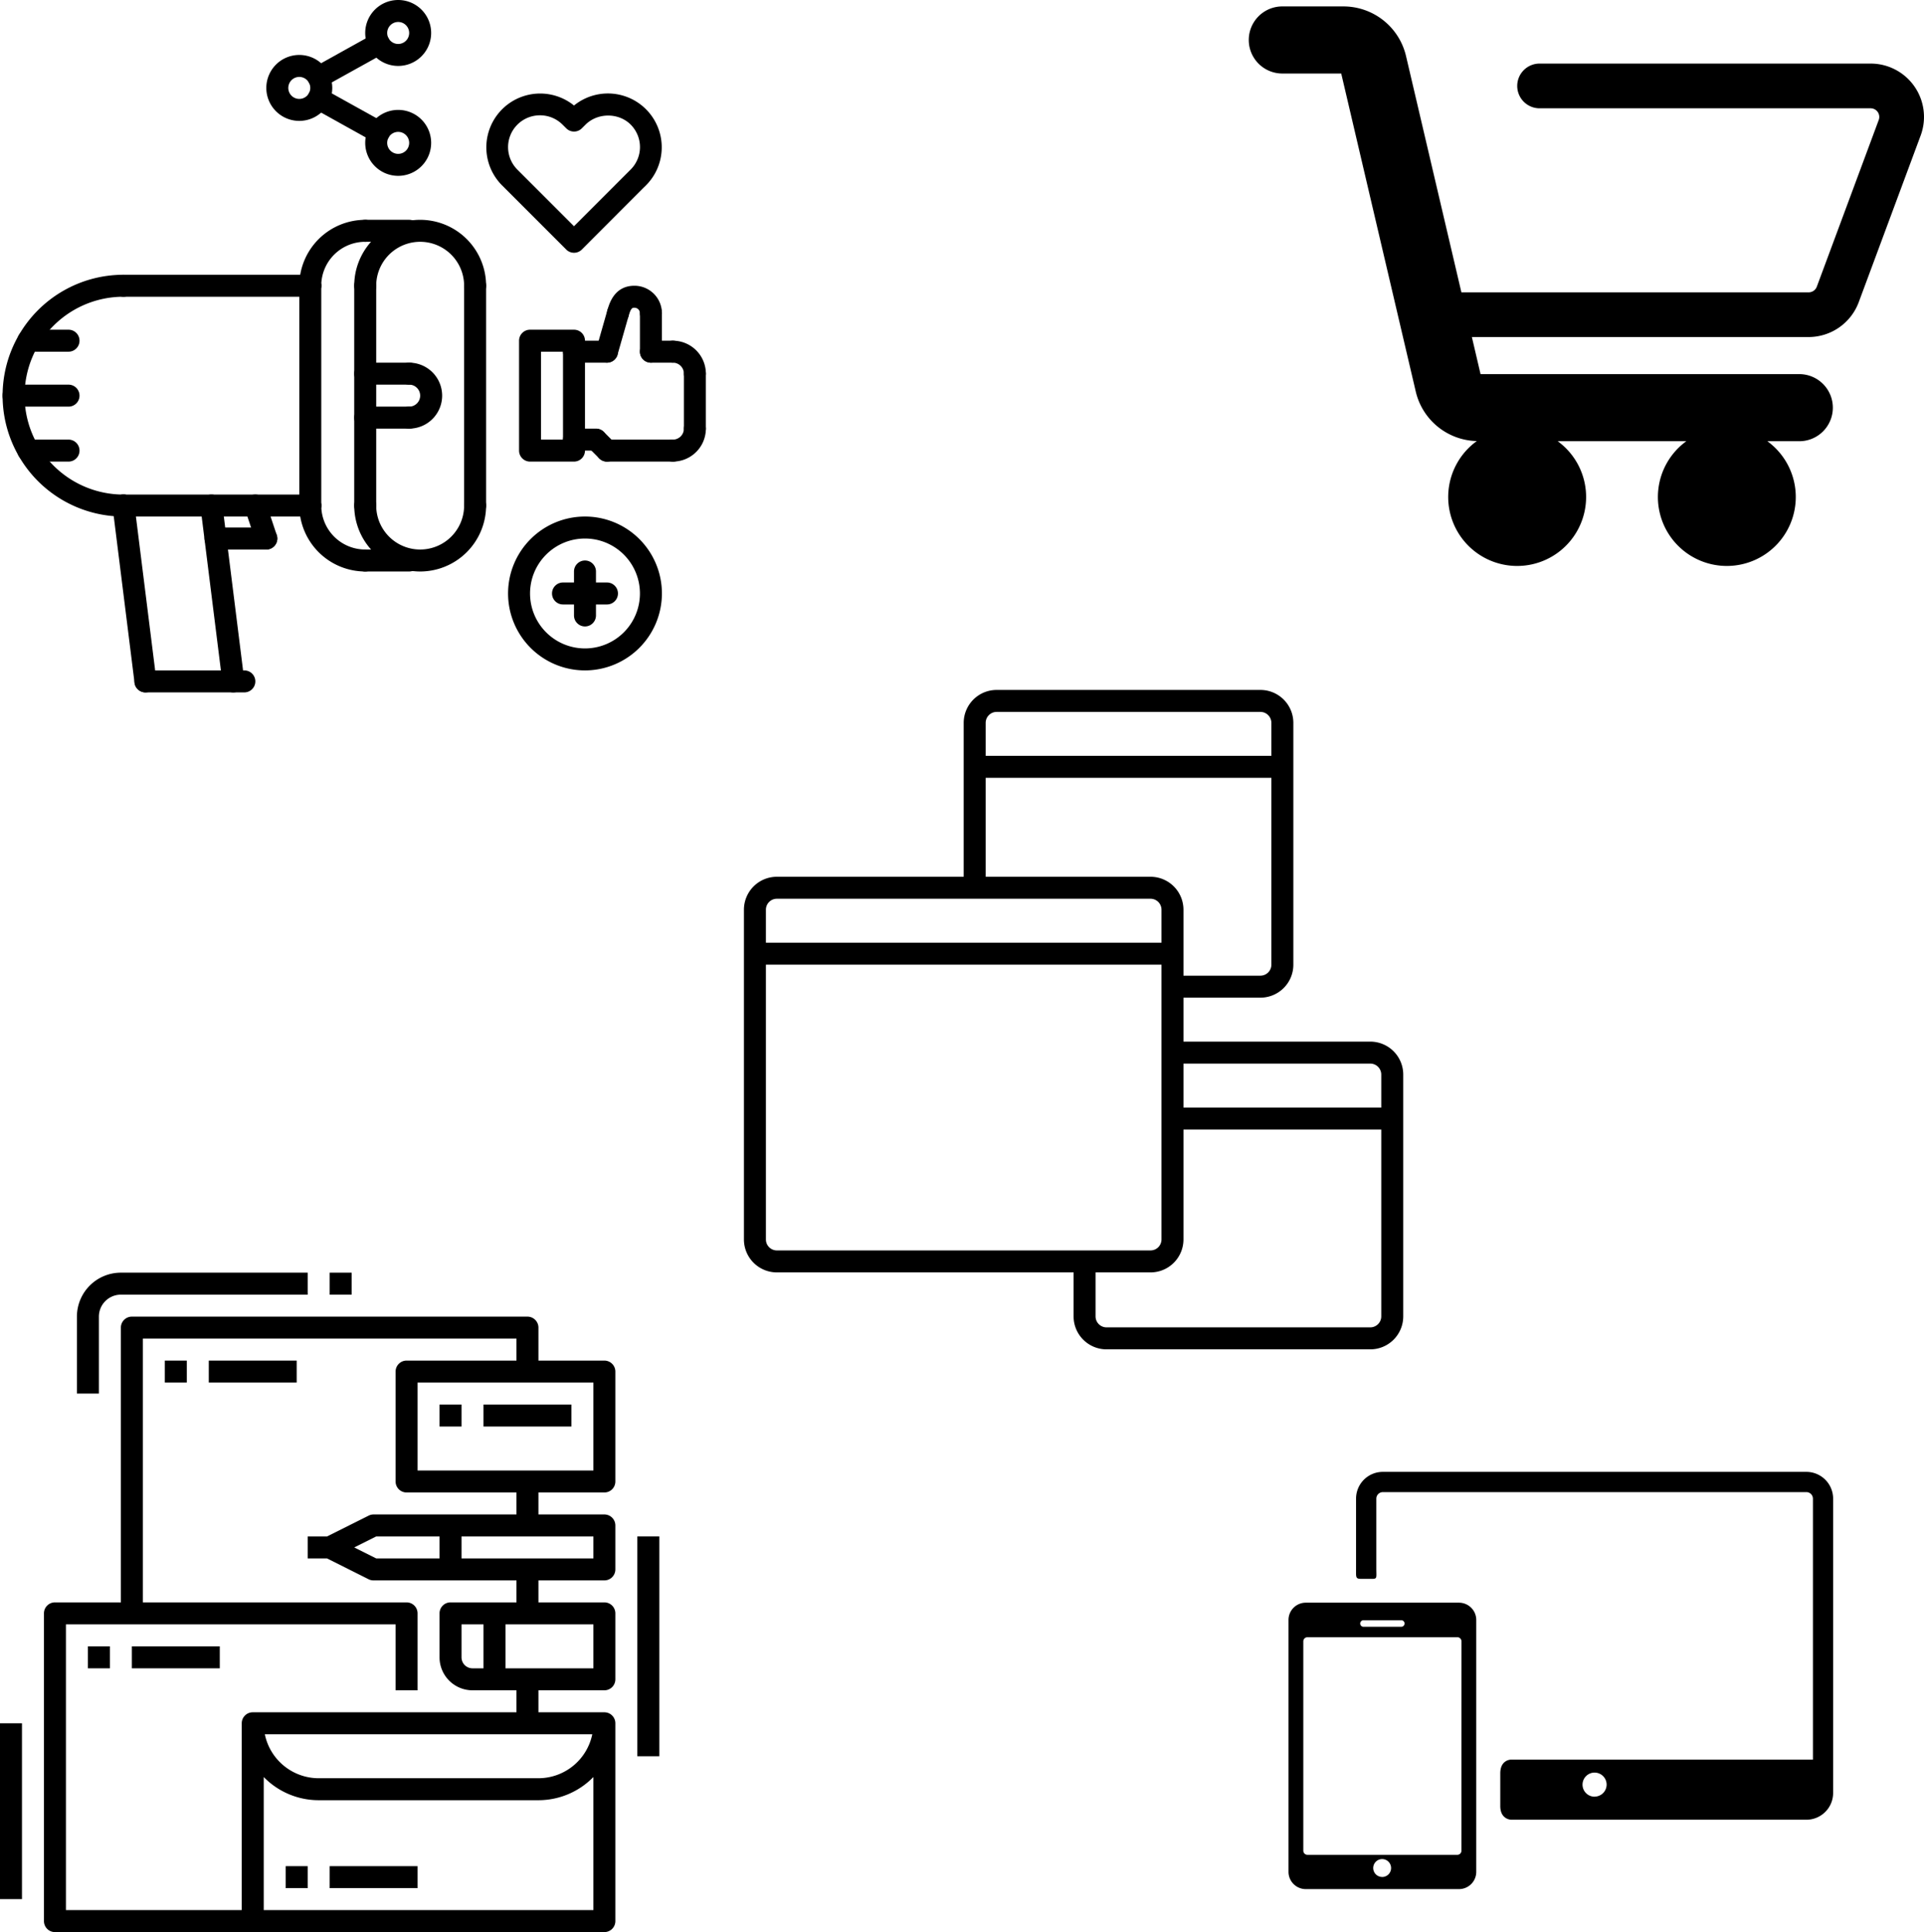 <svg id="Layer_1" data-name="Layer 1" xmlns="http://www.w3.org/2000/svg" viewBox="0 0 1400.73 1406.4"><title>new</title><g id="Expand"><path d="M456,1150a8,8,0,0,0,8-8v-80a8,8,0,0,0-8-8H408v-24a8,8,0,0,0-8-8H112a8,8,0,0,0-8,8v200H56a8,8,0,0,0-8,8v224a8,8,0,0,0,8,8H456a8,8,0,0,0,8-8V1318a8,8,0,0,0-8-8H408v-16h48a8,8,0,0,0,8-8v-48a8,8,0,0,0-8-8H408v-16h48a8,8,0,0,0,8-8v-32a8,8,0,0,0-8-8H408v-16Zm-8-16H320v-64H448Zm0,320H208v-96.88A55.85,55.85,0,0,0,248,1374H408a55.85,55.85,0,0,0,40-16.88ZM208.8,1326H447.2a40.07,40.07,0,0,1-39.2,32H248A40.07,40.07,0,0,1,208.8,1326ZM448,1278H384v-32h64Zm-88,0a8,8,0,0,1-8-8v-24h16v32Zm88-80H352v-16h96Zm-158.11,0-16-8,16-8H336v16ZM392,1166H288a8.08,8.08,0,0,0-3.58.84L254.11,1182H240v16h14.11l30.31,15.2a8.07,8.07,0,0,0,3.58.8H392v16H344a8,8,0,0,0-8,8v32a24,24,0,0,0,24,24h32v16H200a8,8,0,0,0-8,8v136H64V1246H304v48h16v-56a8,8,0,0,0-8-8H120V1038H392v16H312a8,8,0,0,0-8,8v80a8,8,0,0,0,8,8h80Z" transform="translate(-16 -63.6)"/><rect x="320" y="1022.4" width="16" height="16"/><rect x="120" y="990.4" width="16" height="16"/><rect x="64" y="1198.4" width="16" height="16"/><rect x="152" y="990.4" width="64" height="16"/><rect x="96" y="1198.4" width="64" height="16"/><rect x="208" y="1358.4" width="16" height="16"/><rect x="240" y="1358.4" width="64" height="16"/><rect x="352" y="1022.4" width="64" height="16"/><rect y="1254.4" width="16" height="128"/><path d="M104,1006H240V990H104a32,32,0,0,0-32,32v56H88v-56A16,16,0,0,1,104,1006Z" transform="translate(-16 -63.6)"/><rect x="240" y="926.4" width="16" height="16"/><rect x="464" y="1118.4" width="16" height="160"/></g><g id="Icons"><path d="M1409.79,126.57a38.83,38.83,0,0,0-31.9-16.69H1137.27a16.28,16.28,0,1,0,0,32.55h240.61a6.3,6.3,0,0,1,5.9,8.48l-45.09,121.38a6.34,6.34,0,0,1-5.9,4.11H1079.94l-40.28-171.87a46.81,46.81,0,0,0-45.75-36.25H949.07a24.42,24.42,0,0,0,0,48.83h43.38l54.24,231.41a46.72,46.72,0,0,0,44.47,36.14,50.2,50.2,0,1,0,58.9.11h93.63a50.19,50.19,0,1,0,59,0h22.76a24.42,24.42,0,1,0,0-48.83H1093.89l-6.32-27h245.22a39,39,0,0,0,36.4-25.31l45.11-121.4A38.85,38.85,0,0,0,1409.79,126.57Z" transform="translate(-16 -63.6)"/></g><path d="M433.89,247.6a8,8,0,0,1-5.66-2.35L381.38,198.4a39.18,39.18,0,0,1,52.51-58,39.18,39.18,0,0,1,52.52,58l-2.83,2.78-44,44.08A8,8,0,0,1,433.89,247.6ZM409.05,147.54a23.16,23.16,0,0,0-16.37,39.54l41.21,41.2L475.15,187a23.13,23.13,0,0,0,0-32.7c-8.74-8.78-24-8.77-32.83,0l-2.76,2.74a8,8,0,0,1-11.28,0l-2.75-2.73A23.1,23.1,0,0,0,409.05,147.54Z" transform="translate(-16 -63.6)"/><path d="M521.89,343.6a8,8,0,0,1-8-8,8,8,0,0,0-8-8,8,8,0,0,1,0-16,24,24,0,0,1,24,24A8,8,0,0,1,521.89,343.6Z" transform="translate(-16 -63.6)"/><path d="M505.89,399.6a8,8,0,0,1,0-16,8,8,0,0,0,8-8,8,8,0,0,1,16,0A24,24,0,0,1,505.89,399.6Z" transform="translate(-16 -63.6)"/><path d="M521.89,383.6a8,8,0,0,1-8-8v-40a8,8,0,0,1,16,0v40A8,8,0,0,1,521.89,383.6Z" transform="translate(-16 -63.6)"/><path d="M505.89,327.6h-16a8,8,0,0,1,0-16h16a8,8,0,0,1,0,16Z" transform="translate(-16 -63.6)"/><path d="M505.89,399.6h-48a8,8,0,0,1,0-16h48a8,8,0,0,1,0,16Z" transform="translate(-16 -63.6)"/><path d="M489.89,327.6a8,8,0,0,1-8-8v-28a8,8,0,0,1,16,0v28A8,8,0,0,1,489.89,327.6Z" transform="translate(-16 -63.6)"/><path d="M457.9,327.6a8.23,8.23,0,0,1-2.2-.31,8,8,0,0,1-5.51-9.89l8-28a8,8,0,1,1,15.39,4.39l-8,28A8,8,0,0,1,457.9,327.6Z" transform="translate(-16 -63.6)"/><path d="M465.89,299.6a8,8,0,0,1-7.69-10.2c1.39-4.87,5.1-17.8,19.69-17.8a20,20,0,0,1,20,20,8,8,0,0,1-16,0,4,4,0,0,0-4-4c-1.47,0-2.53,0-4.31,6.19A8,8,0,0,1,465.89,299.6Z" transform="translate(-16 -63.6)"/><path d="M457.89,399.6a8,8,0,0,1-5.66-2.35l-8-8a8,8,0,0,1,11.31-11.31l8,8a8,8,0,0,1-5.65,13.66Z" transform="translate(-16 -63.6)"/><path d="M457.89,327.6h-24a8,8,0,0,1,0-16h24a8,8,0,0,1,0,16Z" transform="translate(-16 -63.6)"/><path d="M449.89,391.6h-16a8,8,0,0,1,0-16h16a8,8,0,0,1,0,16Z" transform="translate(-16 -63.6)"/><path d="M433.89,399.6h-32a8,8,0,0,1-8-8v-80a8,8,0,0,1,8-8h32a8,8,0,0,1,8,8v80A8,8,0,0,1,433.89,399.6Zm-24-16h16v-64h-16Z" transform="translate(-16 -63.6)"/><path d="M441.89,551.6a56,56,0,1,1,56-56A56.07,56.07,0,0,1,441.89,551.6Zm0-96a40,40,0,1,0,40,40A40,40,0,0,0,441.89,455.6Z" transform="translate(-16 -63.6)"/><path d="M441.89,519.6a8,8,0,0,1-8-8v-32a8,8,0,0,1,16,0v32A8,8,0,0,1,441.89,519.6Z" transform="translate(-16 -63.6)"/><path d="M457.89,503.6h-32a8,8,0,0,1,0-16h32a8,8,0,0,1,0,16Z" transform="translate(-16 -63.6)"/><path d="M233.89,151.6a24,24,0,1,1,24-24A24,24,0,0,1,233.89,151.6Zm0-32a8,8,0,1,0,8,8A8,8,0,0,0,233.89,119.6Z" transform="translate(-16 -63.6)"/><path d="M305.89,111.6a24,24,0,1,1,24-24A24,24,0,0,1,305.89,111.6Zm0-32a8,8,0,1,0,8,8A8,8,0,0,0,305.89,79.6Z" transform="translate(-16 -63.6)"/><path d="M305.89,191.6a24,24,0,1,1,24-24A24,24,0,0,1,305.89,191.6Zm0-32a8,8,0,1,0,8,8A8,8,0,0,0,305.89,159.6Z" transform="translate(-16 -63.6)"/><path d="M291.9,167.83a7.89,7.89,0,0,1-3.88-1l-44-24.47a8,8,0,1,1,7.76-14l44,24.46a8,8,0,0,1-3.88,15Z" transform="translate(-16 -63.6)"/><path d="M247.88,127.83a8,8,0,0,1-3.89-15L288,88.37a8,8,0,1,1,7.76,14l-44.05,24.47A7.85,7.85,0,0,1,247.88,127.83Z" transform="translate(-16 -63.6)"/><path d="M361.89,279.61a8,8,0,0,1-8-8,32,32,0,0,0-64,0,8,8,0,0,1-16,0,48,48,0,0,1,96,0A8,8,0,0,1,361.89,279.61Z" transform="translate(-16 -63.6)"/><path d="M321.89,479.6a48.05,48.05,0,0,1-48-48,8,8,0,0,1,16,0,32,32,0,0,0,64,0,8,8,0,0,1,16,0A48.05,48.05,0,0,1,321.89,479.6Z" transform="translate(-16 -63.6)"/><path d="M281.89,439.6a8,8,0,0,1-8-8v-160a8,8,0,0,1,16,0v160A8,8,0,0,1,281.89,439.6Z" transform="translate(-16 -63.6)"/><path d="M241.88,279.61a8,8,0,0,1-8-8,48.06,48.06,0,0,1,48-48,8,8,0,0,1,0,16,32,32,0,0,0-32,32A8,8,0,0,1,241.88,279.61Z" transform="translate(-16 -63.6)"/><path d="M281.9,479.6a48.05,48.05,0,0,1-48-48,8,8,0,0,1,16,0,32,32,0,0,0,32,32,8,8,0,0,1,0,16Z" transform="translate(-16 -63.6)"/><path d="M241.9,439.6a8,8,0,0,1-8-8v-160a8,8,0,0,1,16,0v160A8,8,0,0,1,241.9,439.6Z" transform="translate(-16 -63.6)"/><path d="M361.89,439.6a8,8,0,0,1-8-8v-160a8,8,0,0,1,16,0v160A8,8,0,0,1,361.89,439.6Z" transform="translate(-16 -63.6)"/><path d="M313.89,479.6h-32a8,8,0,0,1,0-16h32a8,8,0,0,1,0,16Z" transform="translate(-16 -63.6)"/><path d="M313.89,239.6h-32a8,8,0,0,1,0-16h32a8,8,0,0,1,0,16Z" transform="translate(-16 -63.6)"/><path d="M241.88,279.6h-136a8,8,0,1,1,0-16h136a8,8,0,0,1,0,16Z" transform="translate(-16 -63.6)"/><path d="M241.9,439.6h-136a8,8,0,1,1,0-16h136a8,8,0,0,1,0,16Z" transform="translate(-16 -63.6)"/><path d="M105.89,439.6a88,88,0,0,1,0-176,8,8,0,0,1,0,16,72,72,0,0,0,0,144,8,8,0,0,1,0,16Z" transform="translate(-16 -63.6)"/><path d="M121.88,567.6a8,8,0,0,1-7.93-7l-16-128a8,8,0,0,1,15.88-2l16,128a8,8,0,0,1-7,8.93A8.55,8.55,0,0,1,121.88,567.6Z" transform="translate(-16 -63.6)"/><path d="M185.88,567.6a8,8,0,0,1-7.93-7l-16-128a8,8,0,0,1,15.88-2l16,128a8,8,0,0,1-7,8.93A8.55,8.55,0,0,1,185.88,567.6Z" transform="translate(-16 -63.6)"/><path d="M193.89,567.6h-72a8,8,0,1,1,0-16h72a8,8,0,0,1,0,16Z" transform="translate(-16 -63.6)"/><path d="M209.89,463.6a8,8,0,0,1-7.59-5.48l-8-24a8,8,0,1,1,15.18-5.06l8,24a8,8,0,0,1-7.59,10.54Z" transform="translate(-16 -63.6)"/><path d="M209.89,463.6h-37a8,8,0,0,1,0-16h37a8,8,0,0,1,0,16Z" transform="translate(-16 -63.6)"/><path d="M313.89,375.6a8,8,0,0,1,0-16,8,8,0,0,0,0-16,8,8,0,0,1,0-16,24,24,0,0,1,0,48Z" transform="translate(-16 -63.6)"/><path d="M313.89,375.6h-32a8,8,0,0,1,0-16h32a8,8,0,0,1,0,16Z" transform="translate(-16 -63.6)"/><path d="M313.89,343.6h-32a8,8,0,0,1,0-16h32a8,8,0,0,1,0,16Z" transform="translate(-16 -63.6)"/><path d="M65.89,359.6h-40a8,8,0,1,1,0-16h40a8,8,0,0,1,0,16Z" transform="translate(-16 -63.6)"/><path d="M65.89,319.6H36.6a8,8,0,0,1,0-16H65.89a8,8,0,0,1,0,16Z" transform="translate(-16 -63.6)"/><path d="M65.89,399.6H36.6a8,8,0,0,1,0-16H65.89a8,8,0,0,1,0,16Z" transform="translate(-16 -63.6)"/><path d="M1331.1,1135H1022.7a19.47,19.47,0,0,0-19.45,19.46v50.76c0,6.71-.5,7.66,4,7.66H1015c3.78,0,3-.95,3-7.78v-50.64a4.8,4.8,0,0,1,4.73-4.73h308.4a4.8,4.8,0,0,1,4.74,4.73v190H1116s-7.75,0-7.75,10v23.76c0,10,8,10,8,10H1331.1a19.49,19.49,0,0,0,19.47-19.46V1154.41A19.48,19.48,0,0,0,1331.1,1135Zm-154.19,236.44a8.77,8.77,0,1,1,8.76-8.77A8.78,8.78,0,0,1,1176.91,1371.39Z" transform="translate(-16 -63.6)"/><path d="M1078.2,1230.22H966.63a12.57,12.57,0,0,0-12.56,12.56v183.37a12.58,12.58,0,0,0,12.56,12.56H1078.2a12.58,12.58,0,0,0,12.56-12.56V1242.78A12.58,12.58,0,0,0,1078.2,1230.22ZM1008.65,1243h27.53a2.38,2.38,0,0,1,0,4.76h-27.53a2.38,2.38,0,0,1,0-4.76Zm13.6,186.86a6.5,6.5,0,1,1,6.5-6.5A6.5,6.5,0,0,1,1022.25,1429.89Zm57.72-19.11a3,3,0,0,1-3,3H967.85a3,3,0,0,1-3-3V1258.41a3,3,0,0,1,3-3.05H1077a3,3,0,0,1,3,3.05Z" transform="translate(-16 -63.6)"/><path d="M1013.6,821.81h-136v-32h56a24,24,0,0,0,24-24v-176a24,24,0,0,0-24-24h-192a24,24,0,0,0-24,24v112h-136a24,24,0,0,0-24,24v240a24,24,0,0,0,24,24h216v32a24,24,0,0,0,24,24h192a24,24,0,0,0,24-24v-176A24,24,0,0,0,1013.6,821.81Zm0,16a8,8,0,0,1,8,8v24h-144v-32Zm-272-256h192a8,8,0,0,1,8,8v24h-208v-24A8,8,0,0,1,741.6,581.81Zm-8,48h208v136a8,8,0,0,1-8,8h-56v-48a24,24,0,0,0-24-24h-120Zm-152,88h272a8,8,0,0,1,8,8v24h-288v-24A8,8,0,0,1,581.6,717.81Zm-8,248v-200h288v200a8,8,0,0,1-8,8h-272A8,8,0,0,1,573.6,965.81Zm440,64h-192a8,8,0,0,1-8-8v-32h40a24,24,0,0,0,24-24v-80h144v136A8,8,0,0,1,1013.6,1029.81Z" transform="translate(-16 -63.6)"/></svg>